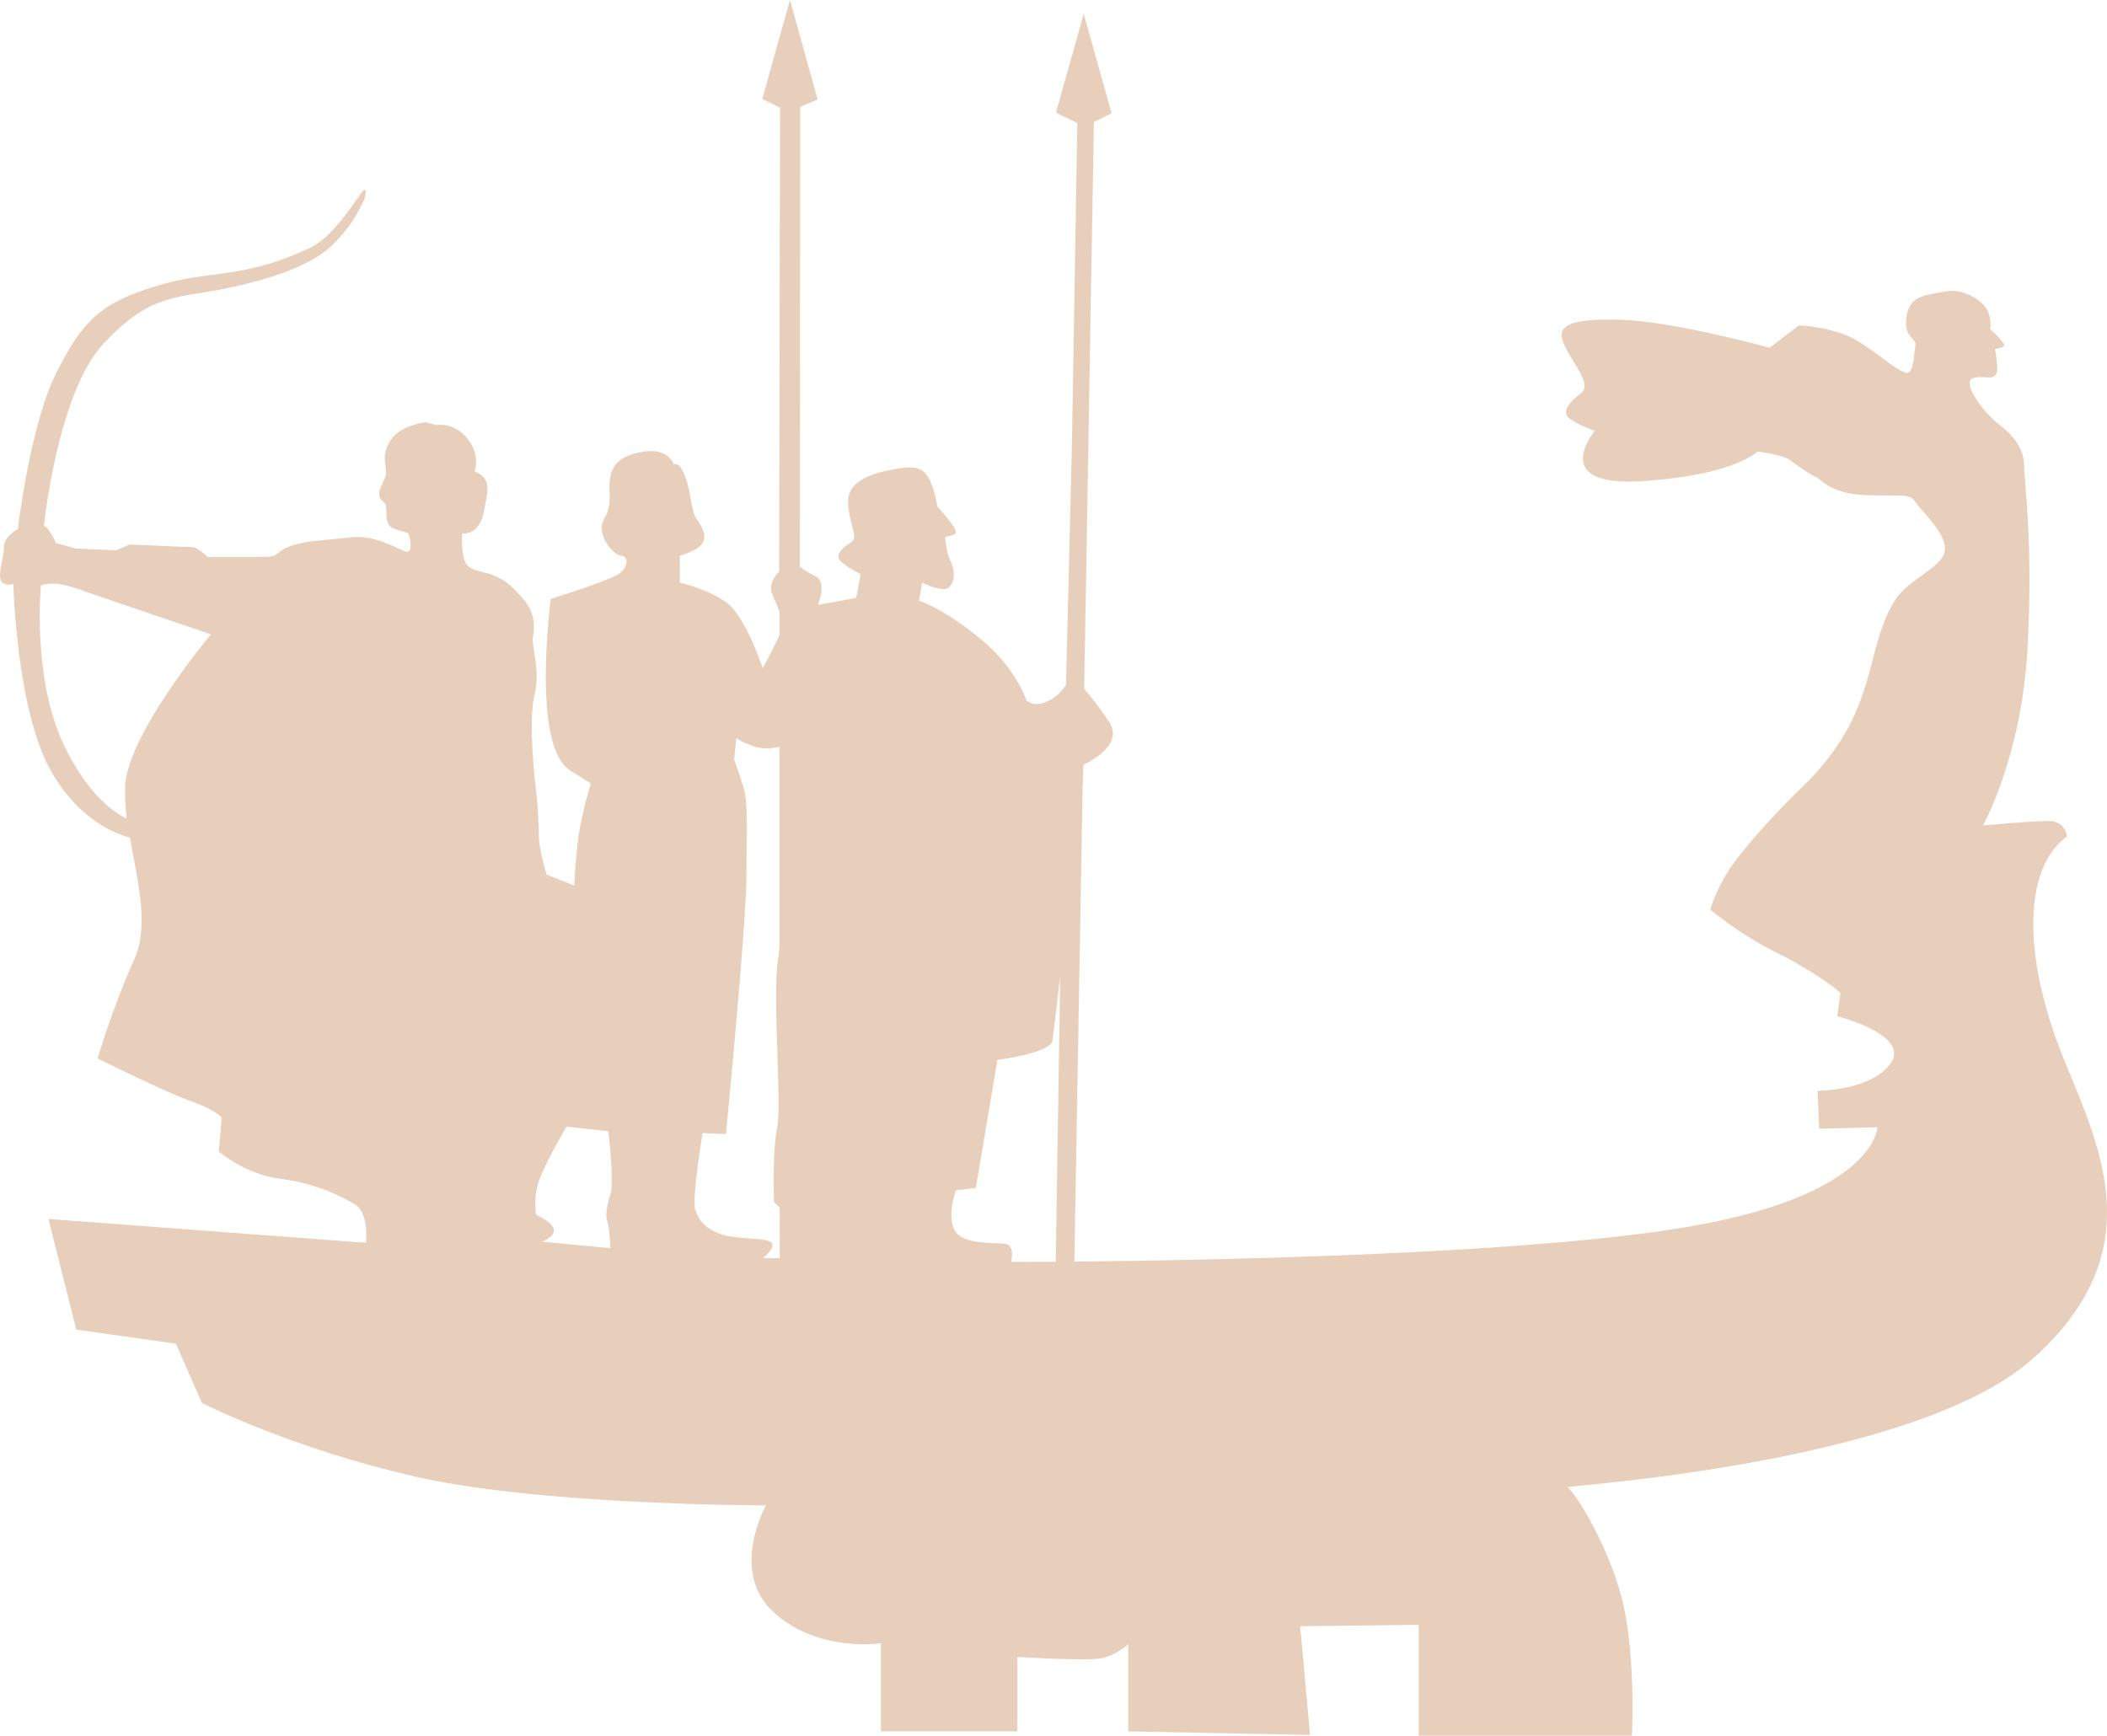 <svg width="176" height="145" viewBox="0 0 176 145" fill="none" xmlns="http://www.w3.org/2000/svg">
<path d="M172.56 88.883C169.594 81.741 169.479 76.686 170.238 73.75C170.997 70.83 172.666 69.891 172.666 69.891C172.666 69.891 172.551 68.581 171.121 68.581C169.726 68.581 165.639 68.961 165.639 68.961C165.639 68.961 168.817 63.308 169.347 54.394C169.859 45.481 169.082 40.207 169.082 39.026C169.082 37.845 168.579 36.673 167.034 35.5C165.498 34.327 163.971 31.989 164.73 31.625C165.489 31.278 166.513 31.876 166.778 31.164C166.884 30.881 166.822 30.453 166.778 30.121C166.734 29.587 166.646 29.175 166.646 29.175C166.831 29.045 167.396 29.126 167.405 28.778C166.963 28.083 166.257 27.517 166.257 27.517C166.257 27.517 166.372 26.586 165.992 25.891C165.63 25.179 164.086 24.014 162.426 24.362C160.758 24.71 159.319 24.629 159.213 26.861C159.133 28.22 160.131 28.236 159.99 28.948C159.848 29.66 159.91 30.574 159.478 31.084C158.948 31.634 156.017 28.584 153.961 27.905C151.93 27.193 150.253 27.193 150.253 27.193L147.826 29.053C147.826 29.053 139.757 26.829 135.406 26.716C131.054 26.586 129.897 27.193 130.665 28.819C131.433 30.461 132.996 32.103 132.078 32.831C131.186 33.51 130.286 34.456 131.186 35.023C132.078 35.637 133.225 35.985 133.225 35.985C133.225 35.985 129.271 40.676 137.074 40.199C144.886 39.722 146.811 37.716 146.811 37.716C146.811 37.716 148.85 37.967 149.503 38.428C150.121 38.889 151.304 39.722 151.674 39.835C152.072 39.981 152.848 41.242 155.779 41.356C158.719 41.485 159.495 41.137 160.007 41.954C160.537 42.747 162.709 44.656 162.444 46.063C162.179 47.471 159.451 48.32 158.286 50.156C155.647 54.313 157.059 59.474 150.509 65.783C149 67.222 146.819 69.528 145.16 71.647C143.491 73.75 142.856 75.974 142.856 75.974C142.856 75.974 145.16 77.98 148.47 79.622C151.807 81.264 153.731 82.922 153.731 82.922L153.475 84.895C153.475 84.895 159.504 86.416 157.968 88.77C156.415 91.123 151.824 91.123 151.824 91.123L151.957 94.286L156.821 94.173C156.821 94.173 156.688 100.158 139.537 102.722C126.004 104.777 101.818 105.278 89.742 105.391L90.43 65.864L90.492 63.89C90.492 63.89 93.952 62.369 92.681 60.363C91.737 58.924 90.925 57.961 90.563 57.549L91.375 10.191L92.849 9.463L90.527 1.14L88.206 9.415L89.989 10.28L89.53 37.627L89.044 57.217C89.044 57.217 88.541 58.147 87.376 58.641C86.255 59.102 85.734 58.503 85.734 58.503C85.734 58.503 84.851 55.705 81.744 53.246C78.681 50.746 76.766 50.188 76.766 50.188L77.022 48.668C77.022 48.668 78.84 49.598 79.325 49.015C79.837 48.425 79.749 47.6 79.361 46.791C78.999 45.974 79.061 45.376 78.946 45.028C78.84 44.664 79.837 44.89 79.837 44.421C79.837 43.96 78.302 42.334 78.302 42.334C78.302 42.334 78.063 40.693 77.516 39.851C76.986 39.002 76.262 38.808 73.808 39.382C71.39 39.989 70.613 40.935 70.886 42.561C71.134 44.195 71.637 44.89 71.134 45.263C70.613 45.61 69.589 46.306 70.233 46.896C70.886 47.487 71.893 47.964 71.893 47.964L71.522 49.946L68.318 50.536C68.318 50.536 69.094 48.676 68.177 48.182C67.285 47.713 66.808 47.349 66.808 47.349L66.844 8.93L68.3 8.315L65.987 0L63.675 8.266L65.157 8.994L65.087 47.746C65.087 47.746 64.089 48.66 64.496 49.598C64.69 50.115 64.946 50.641 65.122 51.127V53.019C64.645 54.144 63.71 55.818 63.71 55.818C63.71 55.818 62.306 51.482 60.638 50.293C58.97 49.145 56.789 48.676 56.789 48.676V46.427C56.789 46.427 58.069 46.079 58.59 45.497C59.111 44.89 58.714 44.09 58.202 43.37C57.69 42.674 57.813 41.493 57.292 39.989C56.789 38.444 56.277 38.808 56.277 38.808C56.277 38.808 55.898 37.401 53.717 37.732C51.537 38.096 50.787 39.034 50.919 41.145C51.034 43.248 50.142 43.248 50.275 44.308C50.372 45.376 51.431 46.427 51.925 46.427C52.455 46.427 52.561 47.357 51.669 47.956C50.787 48.546 46.002 50.035 46.002 50.035C46.002 50.035 45.393 54.758 45.658 58.641C45.905 62.515 46.797 63.89 47.821 64.489C48.836 65.103 49.357 65.451 49.357 65.451C49.357 65.451 48.465 68.25 48.218 70.692C47.971 73.167 47.971 73.984 47.971 73.984L45.658 73.062C45.658 73.062 45.014 70.943 45.014 69.9C45.014 68.808 44.881 66.721 44.766 65.904C44.652 65.095 44.122 60.04 44.652 58.034C45.164 56.052 44.387 53.949 44.51 53.254C44.652 52.526 44.749 51.232 43.725 50.059C42.701 48.902 42.33 48.538 41.182 48.045C40.017 47.616 39.002 47.713 38.755 46.67C38.49 45.61 38.623 44.567 38.623 44.567C38.623 44.567 40.017 44.785 40.414 42.763C40.794 40.798 41.059 39.989 39.638 39.382C39.638 39.382 40.185 38.039 39.037 36.632C37.89 35.209 36.433 35.508 36.433 35.508L35.551 35.273C35.551 35.273 33.388 35.508 32.602 36.818C31.834 38.096 32.249 38.63 32.249 39.471C32.249 40.28 31.075 41.275 32.081 41.971C32.558 42.286 31.834 43.847 32.999 44.195C34.129 44.559 34.129 44.559 34.129 44.559C34.129 44.559 34.659 46.298 33.873 46.079C33.105 45.829 31.437 44.664 29.283 44.89C27.103 45.157 25.311 45.157 24.04 45.707C22.742 46.298 23.51 46.532 21.595 46.532C19.679 46.532 17.366 46.532 17.366 46.532C17.366 46.532 16.483 45.707 16.104 45.707C15.698 45.707 10.843 45.489 10.843 45.489L9.686 45.974L6.359 45.829L4.69 45.376C4.69 45.376 4.037 43.952 3.666 43.952C3.666 43.952 4.796 32.831 8.645 28.706C12.485 24.605 14.541 24.936 18.629 24.144C22.733 23.311 26.079 22.162 27.853 20.383C29.663 18.619 30.431 16.638 30.431 16.638C30.431 16.638 30.837 15.149 30.087 16.258C27.862 19.461 26.882 20.277 25.47 20.908C19.97 23.359 17.613 22.502 13.014 23.909C8.398 25.3 6.871 26.829 4.69 31.172C2.51 35.508 1.495 44.195 1.495 44.195C1.495 44.195 0.329 44.785 0.329 45.707C0.329 46.654 -0.306 48.296 0.188 48.66C0.709 49.023 1.115 48.757 1.115 48.757C1.115 48.757 1.353 59.328 4.293 64.472C6.562 68.436 9.572 69.641 10.852 69.972C11.478 73.523 12.476 77.292 11.24 80.099C9.43 84.079 8.151 88.422 8.151 88.422C8.151 88.422 13.791 91.221 15.83 91.948C17.887 92.644 18.523 93.34 18.523 93.34L18.276 96.187C18.276 96.187 20.562 98.177 23.528 98.492C26.458 98.888 28.515 99.932 29.672 100.627C30.837 101.355 30.572 103.822 30.572 103.822L4.046 101.832L6.376 111.077L14.692 112.25L16.872 117.208C16.872 117.208 24.41 121.05 34.924 123.404C45.402 125.758 63.983 125.758 63.983 125.758C63.983 125.758 60.885 131.258 64.61 134.671C68.318 138.084 73.579 137.276 73.579 137.276V144.636H84.984V138.424C84.984 138.424 90.669 138.772 91.957 138.537C93.246 138.303 94.244 137.356 94.244 137.356V144.636L109.427 144.935L108.606 135.852L118.51 135.739V145H136.315C136.315 145 136.686 137.955 135.406 133.264C134.126 128.573 131.31 124.334 130.912 124.245C130.533 124.116 159.751 122.353 169.726 113.569C179.719 104.728 175.482 96.057 172.56 88.883ZM10.446 65.669C10.41 66.527 10.49 67.433 10.578 68.387C9.581 67.91 7.488 66.551 5.467 62.507C2.633 56.869 3.419 48.902 3.419 48.902C3.419 48.902 3.666 48.757 4.575 48.757C5.476 48.757 7.647 49.598 7.647 49.598L17.622 52.995C17.613 52.995 10.71 61.221 10.446 65.669ZM50.981 99.802C50.645 100.813 50.566 101.663 50.734 102.075C50.919 102.471 50.981 104.267 50.981 104.267L45.278 103.733C45.278 103.733 46.567 103.256 46.205 102.552C45.879 101.857 44.758 101.606 44.758 101.379C44.758 101.145 44.519 99.891 45.102 98.427C45.684 96.907 47.318 94.116 47.318 94.116L50.813 94.496C50.822 94.496 51.334 98.791 50.981 99.802ZM63.701 105.108C63.701 105.108 64.725 104.332 64.487 103.863C64.213 103.402 62.359 103.547 60.815 103.264C59.27 102.949 58.343 102.083 58.06 100.991C57.813 99.899 58.687 94.658 58.687 94.658L60.638 94.739C60.638 94.739 62.35 77.236 62.35 73.143C62.35 69.099 62.509 67.044 62.086 65.718C61.662 64.383 61.327 63.453 61.327 63.453L61.503 61.666C61.503 61.666 62.606 62.426 63.816 62.515C64.354 62.531 64.796 62.466 65.113 62.377V79.056C65.087 79.501 65.034 79.897 64.99 80.18C64.487 83.375 65.343 92.151 64.91 94.237C64.496 96.373 64.654 100.417 64.654 100.417L65.131 100.878V105.108H63.701ZM88.188 105.407C85.822 105.424 84.454 105.424 84.454 105.424C84.454 105.424 84.851 104.016 83.942 103.903C83.033 103.79 80.358 104.016 79.714 102.722C79.078 101.444 79.855 99.438 79.855 99.438L81.515 99.236L83.315 88.543C83.315 88.543 87.791 87.977 87.914 86.918C88.056 85.858 88.559 81.531 88.559 81.531L88.188 105.407Z" fill="#E8CFBB"/>
</svg>
